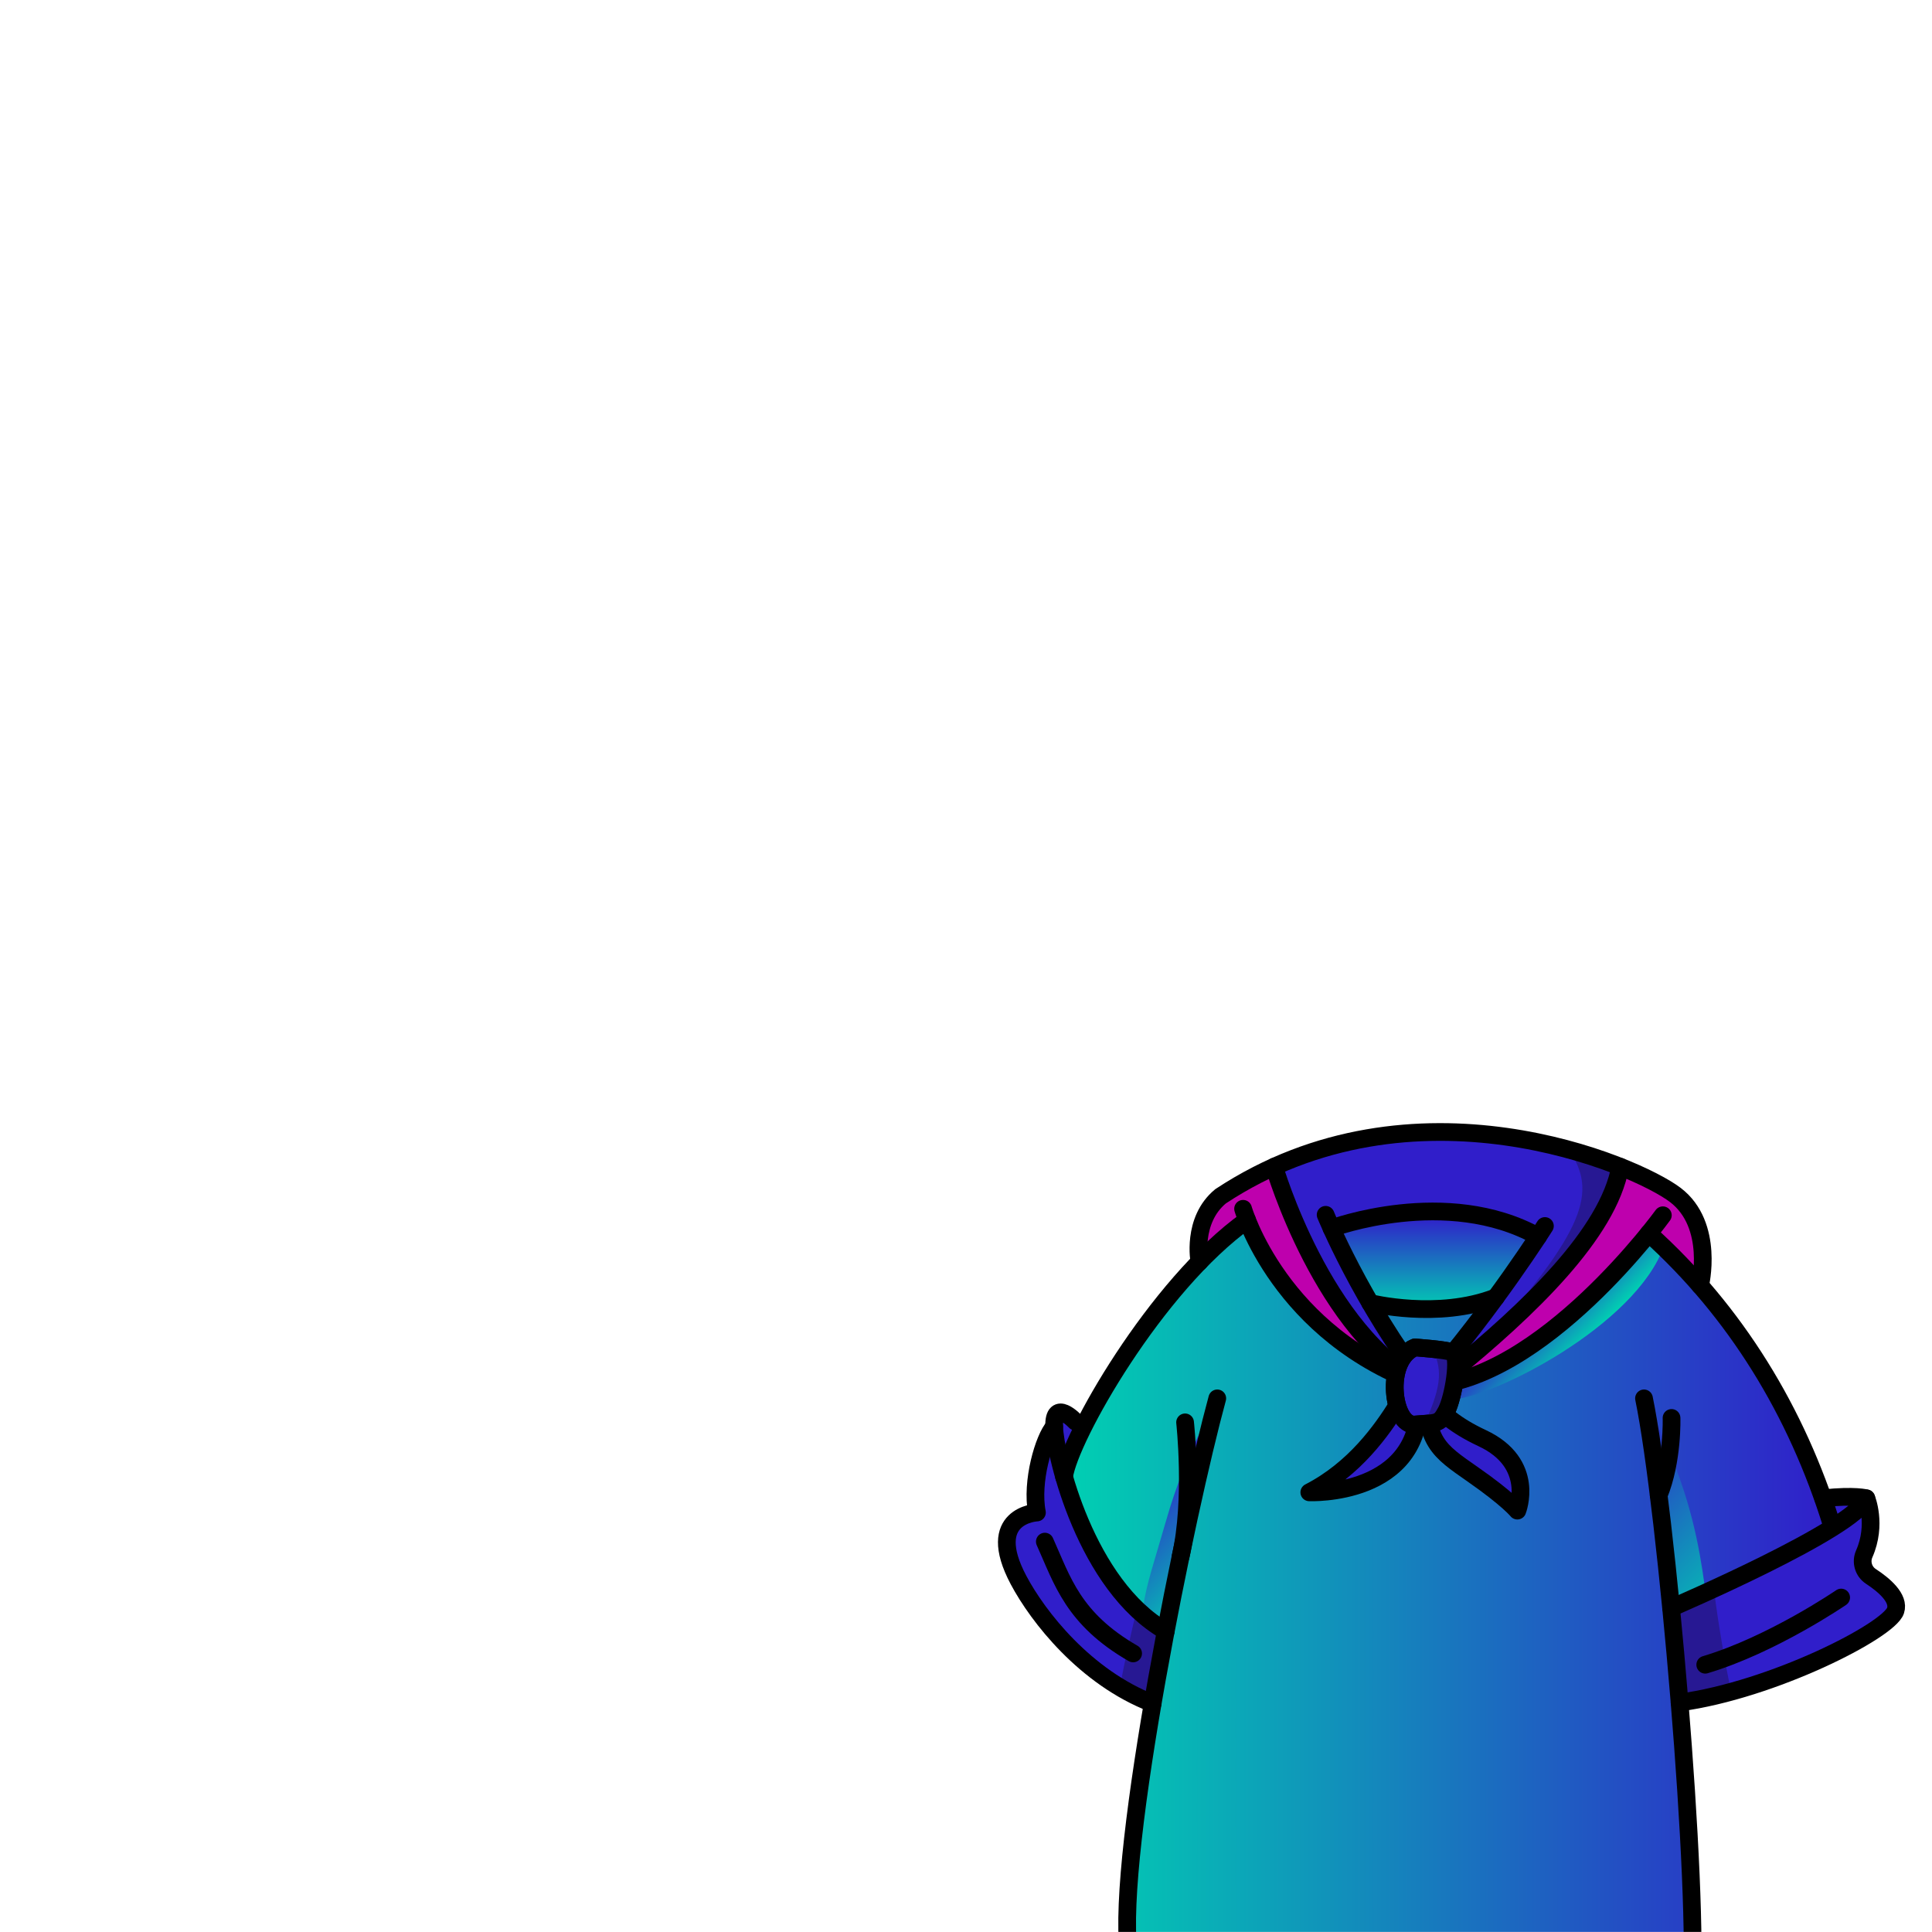 <svg width="2000" height="2000" viewBox="0 0 2000 2000" fill="none" xmlns="http://www.w3.org/2000/svg">
<g clip-path="url(#clip0_42_177)">
<mask id="mask0_42_177" style="mask-type:luminance" maskUnits="userSpaceOnUse" x="0" y="0" width="2000" height="2000">
<path d="M2000 0H0V2000H2000V0Z" fill="white"/>
</mask>
<g mask="url(#mask0_42_177)">
<path d="M1820 1620.11C1742.37 1671.77 1731 1656.14 1729.38 1649.64C1731.87 1670.08 1751.54 1830.84 1756.64 1933.09C1762.11 2042.46 1727.03 2170.97 1727.03 2170.97C1727.03 2170.97 1211.13 2237.08 1173.01 2140.67C1134.89 2044.22 1182.4 1830.84 1213.48 1673.19C1204.78 1707.16 1142.23 1646.55 1098.79 1518.73C1202.29 1307.33 1302.04 1254.06 1302.04 1254.06C1302.04 1254.06 1330.51 1263.6 1367.23 1276.77C1369.06 1275.96 1370.97 1275.16 1372.92 1274.42C1424.8 1254.35 1517.32 1257.36 1551 1263.01C1562.59 1264.95 1575.36 1270.2 1589.96 1275.3C1619.49 1285.68 1656.59 1295.59 1706.77 1276.77C1748.74 1294.53 1865.92 1477.56 1883.06 1539.79C1906.98 1596.73 1895.97 1577.76 1819.99 1620.1L1820 1620.11Z" fill="url(#paint0_linear_42_177)"/>
<path d="M1701.86 1447.58C1736.09 1512.58 1750.85 1561.18 1759.52 1608.85C1763.6 1631.32 1766.34 1653.57 1769.11 1677.24C1776.76 1742.4 1731.91 1693.51 1731.91 1693.51L1701.86 1447.58Z" fill="url(#paint1_linear_42_177)"/>
<path d="M1258.14 1454.95C1251.56 1480.7 1201.34 1696.54 1203.5 1710.56C1168.4 1685.86 1184.54 1653.26 1206.79 1575.31C1229.04 1497.36 1258.14 1454.95 1258.14 1454.95Z" fill="url(#paint2_linear_42_177)"/>
<path d="M1501.66 1448.84C1545.08 1447.59 1693.46 1371.89 1722.51 1289.93C1704.86 1272.9 1716.69 1268.06 1695.85 1289.93C1675.01 1311.8 1571.62 1431.53 1498.95 1432.28C1506.25 1443.89 1501.66 1448.85 1501.66 1448.85V1448.84Z" fill="url(#paint3_linear_42_177)"/>
<path d="M1196.75 1757.87C1190.11 1763.26 1175.95 1756.33 1159.62 1744.59C1130.49 1723.64 1094.43 1687.47 1081.62 1678.74C1061.62 1665.17 1039.47 1605.47 1048.71 1572.46C1085.1 1574.4 1072.96 1530.86 1081.62 1501.1C1084.96 1489.58 1087.42 1480 1089.95 1473.25C1093.99 1462.54 1098.24 1458.91 1106.75 1465.88C1119.63 1470.91 1122.86 1474.35 1108.33 1506.05C1105.39 1513.31 1104.59 1521.68 1105.58 1530.85C1109.4 1566.73 1140.47 1615.23 1178 1661.39C1180.35 1664.29 1182.7 1667.15 1185.08 1670.01C1209.84 1686.04 1208.63 1697.45 1196.75 1757.88V1757.87Z" fill="#301ECA"/>
<g style="mix-blend-mode:multiply">
<path d="M1108.33 1506.05C1105.39 1513.31 1104.59 1521.68 1105.58 1530.85C1093.25 1511.85 1089.44 1491.56 1089.95 1473.25C1093.99 1462.54 1098.24 1458.91 1106.75 1465.88C1119.63 1470.91 1122.86 1474.35 1108.33 1506.05Z" fill="#301ECA"/>
</g>
<path d="M1878.22 1723.57C1840.84 1739.09 1813.1 1748.63 1792.52 1753.84C1759.65 1762.24 1744.86 1759.71 1737.93 1753.07C1734.66 1715.24 1721.49 1662.01 1745.6 1656.76C1751.51 1655.18 1761.78 1650.96 1774.25 1645.39C1815.78 1626.68 1881.93 1592.34 1894.37 1587.61C1895.87 1578.36 1884.54 1544.17 1883.22 1540.17C1884.03 1541.64 1885.75 1542.59 1888.14 1543.22C1898.16 1545.82 1919.66 1542.82 1931.32 1548.43C1936.86 1551.11 1940.2 1555.73 1939.02 1563.8C1934.76 1593.33 1914.92 1625.44 1947.38 1639.63C1969.03 1663 1975.04 1682.52 1878.22 1723.57Z" fill="#301ECA"/>
<g style="mix-blend-mode:multiply">
<path d="M1933.73 1556.35C1933.73 1556.35 1916.05 1577.7 1902.47 1581.11C1895.87 1582.76 1890.25 1566.62 1888.12 1543.21C1898.14 1545.81 1919.64 1542.81 1931.3 1548.42C1932.8 1553.34 1933.72 1556.34 1933.72 1556.34L1933.73 1556.35Z" fill="#301ECA"/>
</g>
<path d="M1792.52 1753.84C1759.65 1762.24 1744.86 1759.71 1737.93 1753.07C1734.66 1715.24 1721.49 1662.01 1745.6 1656.76C1751.51 1655.18 1761.78 1650.96 1774.25 1645.39C1779.24 1684.9 1785.99 1722.29 1792.52 1753.84Z" fill="#271893"/>
<path d="M1196.75 1757.87C1190.11 1763.26 1175.95 1756.33 1159.62 1744.59C1164.76 1717.37 1171.21 1688.82 1178 1661.38C1180.35 1664.28 1182.7 1667.14 1185.08 1670C1209.84 1686.03 1208.63 1697.44 1196.75 1757.87Z" fill="#271893"/>
<path d="M1589.97 1275.32C1575.99 1300.49 1563.81 1321.55 1557.35 1330.76C1535.3 1362.24 1428.76 1366.2 1412.32 1335.79C1404.29 1320.82 1388.44 1301.82 1372.92 1274.45C1424.8 1254.38 1517.32 1257.39 1551 1263.04C1562.59 1264.98 1575.36 1270.23 1589.96 1275.33L1589.97 1275.32Z" fill="url(#paint4_linear_42_177)"/>
<path d="M1765.26 1290.51L1759.9 1330.76C1759.9 1330.76 1713.34 1249.83 1695.84 1289.93C1659.45 1329.41 1568.06 1421.93 1491.75 1433.6C1486.25 1434.44 1480.85 1434.85 1475.53 1434.81C1475.53 1434.81 1477.07 1432.79 1479.82 1429.27C1498.64 1404.91 1573.3 1308.24 1579.35 1299.29C1586.25 1289.05 1601 1276.8 1559.87 1263.04C1518.74 1249.28 1379.62 1257.06 1381.16 1277.68C1397.3 1310.48 1458.39 1419.88 1469.32 1427.29C1477.35 1432.79 1462.61 1429.71 1445.88 1422.81C1439.9 1420.32 1433.63 1417.38 1428.09 1414.12C1407.03 1401.76 1339.2 1373.21 1290.95 1267.08C1268.72 1280.65 1240.58 1314.04 1240.58 1314.04C1240.58 1314.04 1226.09 1263.96 1263.55 1238.39C1279.91 1224.71 1299.03 1212.78 1320.71 1202.88C1379.23 1176.13 1456.45 1164.06 1548.39 1171.84C1569.3 1173.6 1589.04 1176.24 1607.46 1179.69C1636.74 1185.23 1662.68 1192.82 1684.69 1202.36C1732.42 1223.09 1761.51 1252.95 1765.26 1290.52V1290.51Z" fill="#301ECA"/>
<path d="M1765.26 1290.51L1759.9 1330.76C1759.9 1330.76 1713.34 1249.83 1695.84 1289.93C1693.01 1293.01 1689.82 1296.42 1686.34 1300.09C1685.64 1300.82 1684.91 1301.56 1684.21 1302.33C1681.35 1305.34 1678.27 1308.49 1675 1311.8C1673.61 1313.23 1672.14 1314.7 1670.67 1316.2C1668.76 1318.11 1666.82 1320.05 1664.8 1322.03C1663.04 1323.75 1661.24 1325.52 1659.41 1327.31C1643.27 1342.94 1624.37 1360.04 1604.12 1375.85C1603.13 1376.62 1602.14 1377.39 1601.15 1378.16C1598.62 1380.1 1596.09 1382.01 1593.56 1383.92C1590.99 1385.79 1588.46 1387.66 1585.86 1389.5C1580.03 1393.65 1574.16 1397.61 1568.25 1401.35C1566.31 1402.63 1564.32 1403.84 1562.38 1405.02C1560.99 1405.86 1559.56 1406.71 1558.16 1407.55C1555.7 1408.98 1553.21 1410.41 1550.71 1411.77C1544.51 1415.18 1538.27 1418.34 1532.07 1421.09C1530.82 1421.64 1529.61 1422.19 1528.36 1422.7C1526.42 1423.54 1524.51 1424.31 1522.6 1425.05C1521.28 1425.56 1519.96 1426.04 1518.67 1426.52C1517.97 1426.78 1517.28 1427.03 1516.58 1427.25C1515.55 1427.62 1514.56 1427.95 1513.54 1428.28C1512.62 1428.61 1511.71 1428.9 1510.79 1429.16C1509.54 1429.56 1508.3 1429.93 1507.01 1430.26C1504.33 1431.03 1501.62 1431.69 1498.94 1432.28C1497.03 1432.68 1495.12 1433.05 1493.22 1433.34C1492.74 1433.45 1492.27 1433.52 1491.79 1433.56L1491.75 1433.6C1486.25 1434.44 1480.85 1434.85 1475.53 1434.81C1475.53 1434.81 1477.07 1432.79 1479.82 1429.27C1498.24 1419.91 1515.55 1408.69 1531.84 1396.03C1600.89 1342.47 1651.15 1264.1 1684.68 1202.35C1732.41 1223.08 1761.5 1252.94 1765.25 1290.51H1765.26Z" fill="#BE00AD"/>
<path d="M1428.1 1414.11C1407.04 1401.75 1339.21 1373.2 1290.96 1267.07C1268.73 1280.64 1240.59 1314.03 1240.59 1314.03C1240.59 1314.03 1226.1 1263.95 1263.56 1238.38C1279.92 1224.7 1299.04 1212.77 1320.72 1202.87C1325.67 1228.37 1331.87 1257.83 1348.93 1283.77C1376.7 1326 1412.25 1383.38 1445.9 1422.82C1439.92 1420.33 1433.65 1417.39 1428.11 1414.13L1428.1 1414.11Z" fill="#BE00AD"/>
<path d="M1677.22 1207.76C1643.69 1269.51 1600.9 1342.46 1531.86 1396.03C1643.01 1271.9 1653.38 1233.94 1624.03 1190.1C1653.31 1195.64 1655.21 1198.23 1677.22 1207.76Z" fill="#271893"/>
<path d="M1260.12 1447.58C1228.73 1562.66 1155.5 1916.38 1168.29 2020.84" stroke="black" stroke-width="18.34" stroke-linecap="round" stroke-linejoin="round"/>
<path d="M1701.86 1447.58C1725.11 1560.34 1759.98 1961.39 1750.68 2064.85" stroke="black" stroke-width="18.34" stroke-linecap="round" stroke-linejoin="round"/>
<path d="M1895.99 1577.78C1859.95 1461.53 1797.07 1358.16 1706.79 1276.78" stroke="black" stroke-width="18.34" stroke-linecap="round" stroke-linejoin="round"/>
<path d="M1729.91 1664.53C1729.91 1664.53 1921.56 1582.42 1932.02 1551.04C1932.02 1551.04 1920.66 1547.55 1887.4 1551.04" stroke="black" stroke-width="18.34" stroke-linecap="round" stroke-linejoin="round"/>
<path d="M1932.02 1551.04C1932.02 1551.04 1943.32 1578 1929.83 1608.6C1926.13 1616.98 1929.05 1626.86 1936.72 1631.87C1950 1640.54 1966.55 1654.36 1962.24 1667.29C1955.27 1688.21 1834.82 1749.5 1738.69 1762.45" stroke="black" stroke-width="18.34" stroke-linecap="round" stroke-linejoin="round"/>
<path d="M1113.29 1471.63C1113.29 1471.63 1090.38 1446.96 1091.27 1476.92C1092.16 1506.88 1124.1 1641.16 1206.8 1688.55" stroke="black" stroke-width="18.34" stroke-linecap="round" stroke-linejoin="round"/>
<path d="M1101.51 1528.73C1107.12 1488.36 1196.24 1330.79 1290.98 1263.03" stroke="black" stroke-width="18.34" stroke-linecap="round" stroke-linejoin="round"/>
<path d="M1091.27 1476.91C1080.64 1488.53 1067.25 1533.84 1073.43 1565.76C1073.43 1565.76 1018.55 1568.23 1054.44 1635.78C1074.63 1673.79 1123.61 1736.47 1193.25 1763.35" stroke="black" stroke-width="18.34" stroke-linecap="round" stroke-linejoin="round"/>
<path d="M1286.83 1251.34C1286.83 1251.34 1324.22 1382.35 1475.55 1434.79C1408.79 1347.48 1372.29 1257.57 1372.29 1257.57" stroke="black" stroke-width="18.34" stroke-linecap="round" stroke-linejoin="round"/>
<path d="M1721.37 1258.03C1721.37 1258.03 1596.62 1430.42 1475.55 1434.8C1546.77 1352.83 1599.29 1269.15 1599.29 1269.15" stroke="black" stroke-width="18.34" stroke-linecap="round" stroke-linejoin="round"/>
<path d="M1241.66 1306.29C1241.66 1306.29 1233.31 1263.3 1263.57 1238.37C1463.38 1106.58 1693.64 1205.94 1734.4 1237.1C1775.16 1268.26 1759.92 1330.75 1759.92 1330.75" stroke="black" stroke-width="18.34" stroke-linecap="round" stroke-linejoin="round"/>
<path d="M1418.45 1348.91C1418.45 1348.91 1488.5 1366.37 1548.41 1343.07" stroke="black" stroke-width="18.34" stroke-linecap="round" stroke-linejoin="round"/>
<path d="M1475.55 1434.8C1475.86 1493.16 1488.38 1501 1524.79 1526.38C1561.21 1551.76 1570.76 1563.79 1570.76 1563.79C1570.76 1563.79 1590.2 1514.85 1534.34 1488.75C1478.48 1462.65 1475.54 1434.8 1475.54 1434.8H1475.55Z" fill="#301ECA" stroke="black" stroke-width="18.34" stroke-linecap="round" stroke-linejoin="round"/>
<path d="M1469.23 1447.58C1467.18 1384.31 1449.81 1496.22 1355.38 1544.86C1355.38 1544.86 1472.54 1549.89 1469.23 1447.58Z" fill="#301ECA" stroke="black" stroke-width="18.34" stroke-linecap="round" stroke-linejoin="round"/>
<path d="M1081.61 1595.87C1099.77 1636.12 1110.72 1675.75 1173 1711.63" stroke="black" stroke-width="18.34" stroke-linecap="round" stroke-linejoin="round"/>
<path d="M1765.26 1723.32C1834.68 1702.57 1905.96 1653.76 1905.96 1653.76" stroke="black" stroke-width="18.34" stroke-linecap="round" stroke-linejoin="round"/>
<path d="M1592.27 1280.01C1497.34 1227.14 1378.37 1271.53 1378.37 1271.53" stroke="black" stroke-width="18.34" stroke-linecap="round" stroke-linejoin="round"/>
<path d="M1501.55 1421.54C1582.84 1355.2 1664.79 1276.79 1677.22 1207.76" stroke="black" stroke-width="18.34" stroke-linecap="round" stroke-linejoin="round"/>
<path d="M1319.07 1207.76C1319.07 1207.76 1368.99 1380.14 1475.55 1434.8" stroke="black" stroke-width="18.34" stroke-linecap="round" stroke-linejoin="round"/>
<path d="M1464.64 1394.85C1432.45 1408.37 1441.68 1476.69 1464.64 1474.69C1487.6 1472.69 1489.98 1474.69 1497.27 1460.72C1504.56 1446.75 1511.93 1402.78 1503.56 1399.84C1495.19 1396.89 1464.64 1394.85 1464.64 1394.85Z" fill="#301ECA" stroke="black" stroke-width="18.34" stroke-linecap="round" stroke-linejoin="round"/>
<path d="M1497.26 1460.74C1491.21 1472.33 1488.57 1472.92 1474.62 1473.91C1494.71 1430.41 1491.31 1416.06 1483.42 1396.5C1492.74 1397.23 1497.55 1397.71 1503.56 1399.83C1511.92 1402.76 1504.55 1446.75 1497.25 1460.73L1497.26 1460.74Z" fill="#271893"/>
<path d="M1464.64 1394.85C1432.45 1408.37 1441.68 1476.69 1464.64 1474.69C1487.6 1472.69 1489.98 1474.69 1497.27 1460.72C1504.56 1446.75 1511.93 1402.78 1503.56 1399.84C1495.19 1396.89 1464.64 1394.85 1464.64 1394.85Z" stroke="black" stroke-width="18.34" stroke-linecap="round" stroke-linejoin="round"/>
<path d="M1222.17 1611.29C1235.63 1552.25 1226.79 1472.42 1226.79 1472.42" stroke="black" stroke-width="18.34" stroke-linecap="round" stroke-linejoin="round"/>
<path d="M1717.09 1547.82C1731.83 1511.99 1730.37 1467.84 1730.37 1467.84" stroke="black" stroke-width="18.34" stroke-linecap="round" stroke-linejoin="round"/>
</g>
</g>
<defs>
<linearGradient id="paint0_linear_42_177" x1="1098.79" y1="1723.58" x2="1894.36" y2="1723.58" gradientUnits="userSpaceOnUse">
<stop stop-color="#00D1B2"/>
<stop offset="1" stop-color="#301ECA"/>
</linearGradient>
<linearGradient id="paint1_linear_42_177" x1="1810.18" y1="1663.87" x2="1647.87" y2="1501.57" gradientUnits="userSpaceOnUse">
<stop stop-color="#00D1B2"/>
<stop offset="1" stop-color="#301ECA"/>
</linearGradient>
<linearGradient id="paint2_linear_42_177" x1="1280.72" y1="1633.34" x2="1180.24" y2="1532.86" gradientUnits="userSpaceOnUse">
<stop stop-color="#00D1B2"/>
<stop offset="1" stop-color="#301ECA"/>
</linearGradient>
<linearGradient id="paint3_linear_42_177" x1="1637.53" y1="1393.48" x2="1587.63" y2="1343.58" gradientUnits="userSpaceOnUse">
<stop stop-color="#00D1B2"/>
<stop offset="1" stop-color="#301ECA"/>
</linearGradient>
<linearGradient id="paint4_linear_42_177" x1="1481.45" y1="1356.6" x2="1481.45" y2="1258.82" gradientUnits="userSpaceOnUse">
<stop stop-color="#00D1B2"/>
<stop offset="1" stop-color="#301ECA"/>
</linearGradient>
<clipPath id="clip0_42_177">
<rect width="2000" height="2000" fill="white"/>
</clipPath>
</defs>
</svg>
